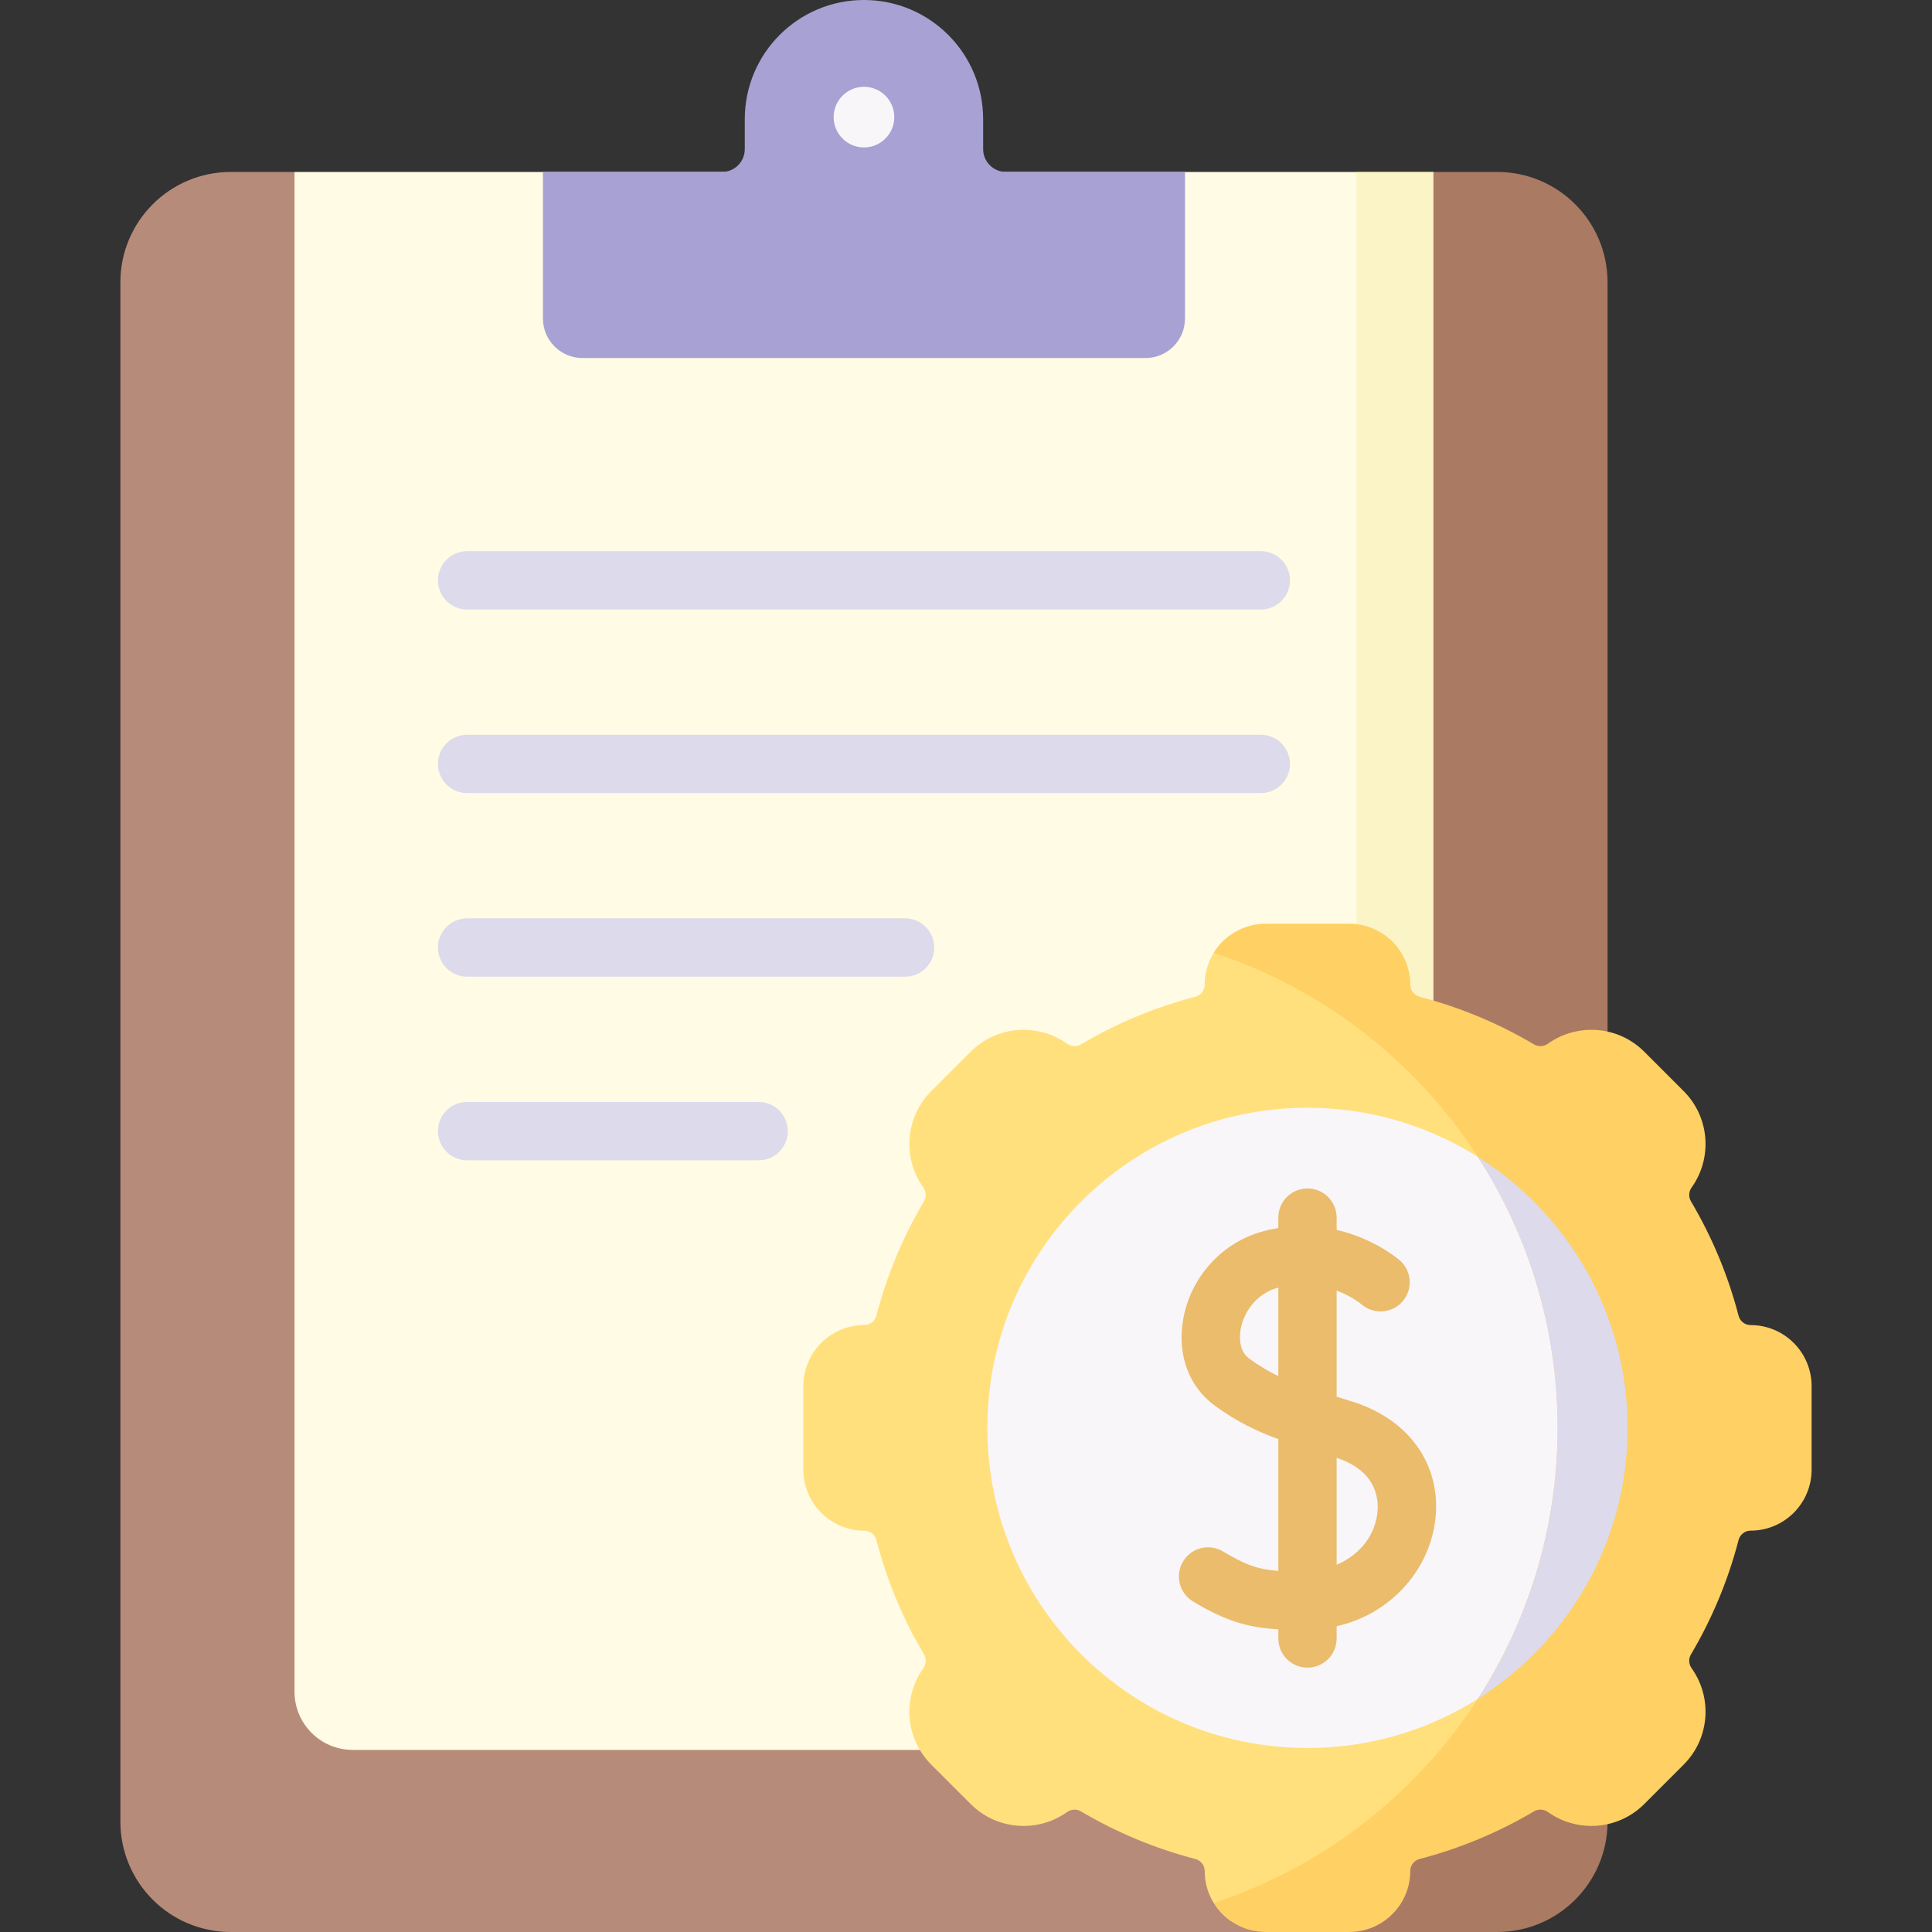 <svg id="Capa_1" enable-background="new 0 0 512 512" height="512" viewBox="0 0 512 512" width="512" xmlns="http://www.w3.org/2000/svg"><rect x="0" y="0" width="512" height="512" fill="#333333" stroke="none"/><g><g><g><path d="m85.25 63.075-7.204-17.506h-16.89c-16.155 0-29.251 13.096-29.251 29.251v407.93c0 16.155 13.096 29.251 29.251 29.251h277.571c16.154-.001 29.248-13.097 29.248-29.251v-419.675z" fill="#b78b7a"/></g><path d="m396.766 45.568h-37.29v437.181c0 16.155-13.096 29.251-29.251 29.251h66.541c16.155 0 29.251-13.096 29.251-29.251v-407.93c0-16.155-13.096-29.251-29.251-29.251z" fill="#aa7a63"/><path d="m367.975 463.32v-408.978l-8.499-8.774h-281.43v402.743c0 8.522 6.908 15.43 15.43 15.43h270.971c1.216 0 2.393-.155 3.528-.421z" fill="#fffbe4"/><path d="m359.476 45.568v418.173h4.97c8.522 0 15.43-6.908 15.43-15.43v-402.743z" fill="#fbf4c6"/><path d="m326.254 509.139c53.22-19.585 91.185-70.722 91.185-130.738s-37.965-111.153-91.185-130.738c-4.225 2.917-6.997 7.788-6.997 13.31 0 1.509-1.033 2.808-2.494 3.187-10.779 2.798-20.958 7.081-30.308 12.618-1.154.683-2.58.591-3.672-.187-7.758-5.528-18.584-4.83-25.544 2.13l-10.423 10.423c-6.96 6.959-7.657 17.786-2.13 25.544.778 1.092.87 2.518.187 3.672-5.537 9.35-9.82 19.529-12.617 30.308-.379 1.461-1.678 2.494-3.187 2.494-8.931 0-16.171 7.24-16.171 16.171v22.137c0 8.931 7.24 16.171 16.171 16.171 1.509 0 2.808 1.033 3.187 2.494 2.798 10.779 7.081 20.958 12.617 30.308.683 1.154.591 2.58-.187 3.672-5.528 7.757-4.83 18.584 2.13 25.544l10.423 10.423c6.96 6.96 17.786 7.658 25.544 2.13 1.092-.778 2.518-.871 3.672-.187 9.35 5.536 19.529 9.82 30.308 12.617 1.461.379 2.494 1.678 2.494 3.187-.001 5.522 2.772 10.393 6.997 13.31z" fill="#ffe07d"/><g><g><g><g><g><g><path d="m260.546 39.522v-7.937c0-17.444-14.141-31.585-31.585-31.585-17.444 0-31.585 14.141-31.585 31.585v7.937c0 3.34-2.707 6.047-6.047 6.047h-47.44v38.841c0 5.784 4.689 10.474 10.474 10.474h149.196c5.784 0 10.474-4.689 10.474-10.474v-38.842h-47.44c-3.339 0-6.047-2.707-6.047-6.046z" fill="#a7a2d3"/></g><circle cx="228.961" cy="31.036" fill="#f9f6f9" r="8.034"/></g></g></g></g><g><g><path d="m334.13 161.522h-210.337c-4.267 0-7.726-3.459-7.726-7.726s3.459-7.726 7.726-7.726h210.337c4.267 0 7.726 3.459 7.726 7.726s-3.459 7.726-7.726 7.726z" fill="#dddaec"/></g><g><path d="m334.13 210.175h-210.337c-4.267 0-7.726-3.459-7.726-7.726 0-4.268 3.459-7.726 7.726-7.726h210.337c4.267 0 7.726 3.459 7.726 7.726s-3.459 7.726-7.726 7.726z" fill="#dddaec"/></g><g><path d="m239.857 258.829h-116.064c-4.267 0-7.726-3.459-7.726-7.726s3.459-7.726 7.726-7.726h116.064c4.267 0 7.726 3.459 7.726 7.726s-3.459 7.726-7.726 7.726z" fill="#dddaec"/></g><g><path d="m201.048 307.483h-77.256c-4.267 0-7.726-3.459-7.726-7.726s3.459-7.726 7.726-7.726h77.256c4.267 0 7.726 3.459 7.726 7.726s-3.459 7.726-7.726 7.726z" fill="#dddaec"/></g></g></g><g><path d="m401.687 442.794c10.061-19.258 15.752-41.16 15.752-64.393s-5.691-45.136-15.752-64.393c-14.838-12.729-34.109-20.438-55.191-20.438-46.851 0-84.831 37.98-84.831 84.831s37.98 84.831 84.831 84.831c21.083 0 40.354-7.708 55.191-20.438z" fill="#f9f6f9"/><path d="m463.923 351.162c-1.51 0-2.808-1.033-3.187-2.494-2.798-10.779-7.081-20.958-12.618-30.308-.684-1.154-.591-2.58.187-3.672 5.528-7.758 4.83-18.584-2.13-25.544l-10.423-10.423c-6.96-6.96-17.786-7.658-25.544-2.13-1.092.779-2.518.871-3.672.187-9.35-5.537-19.529-9.82-30.308-12.618-1.461-.379-2.494-1.678-2.494-3.187 0-8.931-7.24-16.171-16.171-16.171h-22.136c-5.82 0-10.906 3.085-13.754 7.698 52.905 17.386 91.108 67.178 91.108 125.901 0 58.722-38.203 108.515-91.108 125.901 2.848 4.613 7.935 7.698 13.754 7.698h22.136c8.931 0 16.171-7.24 16.171-16.171 0-1.51 1.033-2.808 2.494-3.187 10.779-2.798 20.958-7.081 30.308-12.618 1.154-.683 2.58-.591 3.672.187 7.757 5.528 18.584 4.83 25.544-2.13l10.423-10.423c6.96-6.96 7.658-17.787 2.13-25.544-.778-1.092-.871-2.518-.187-3.672 5.537-9.35 9.82-19.529 12.617-30.308.379-1.461 1.678-2.494 3.187-2.494 8.931 0 16.171-7.24 16.171-16.171v-22.137c.001-8.93-7.239-16.17-16.17-16.17z" fill="#ffd064"/><path d="m391.657 306.604c13.364 20.689 21.124 45.336 21.124 71.797s-7.76 51.109-21.124 71.797c23.827-15.019 39.67-41.551 39.67-71.797s-15.843-56.778-39.67-71.797z" fill="#dddaec"/><path d="m358.967 371.633c-1.659-.542-3.232-1.035-4.745-1.504v-28.121c3.942 1.491 6.374 3.474 6.613 3.674 3.219 2.761 8.068 2.412 10.857-.793 2.801-3.218 2.463-8.099-.755-10.9-.405-.352-6.749-5.751-16.715-8.062v-3.249c0-4.268-3.459-7.726-7.726-7.726s-7.726 3.459-7.726 7.726v2.754c-1.401.233-2.83.539-4.291.945-10.678 2.972-18.878 12.026-20.889 23.066-1.708 9.37 1.386 17.976 8.276 23.019 5.992 4.386 11.381 6.915 16.905 8.916v34.922c-5.37-.384-8.8-1.609-14.626-5.131-3.652-2.208-8.402-1.035-10.609 2.616-2.207 3.652-1.036 8.402 2.615 10.61 8.837 5.341 14.88 6.962 22.62 7.385v2.438c0 4.268 3.459 7.726 7.726 7.726s7.726-3.459 7.726-7.726v-3.248c5.638-1.278 10.758-3.844 15.081-7.605 5.873-5.109 9.747-12.023 10.909-19.469 2.283-14.638-6.056-27.302-21.246-32.263zm-27.975-11.639c-2.963-2.169-2.434-6.504-2.201-7.781.727-3.991 3.738-9.254 9.83-10.949.05-.014.098-.024.148-.038v23.452c-2.549-1.218-5.06-2.695-7.777-4.684zm33.953 41.519c-1.009 6.467-5.428 10.896-10.722 13.168v-28.341c11.234 3.696 11.242 11.839 10.722 15.173z" fill="#eabc6b"/></g></g></g></svg>
